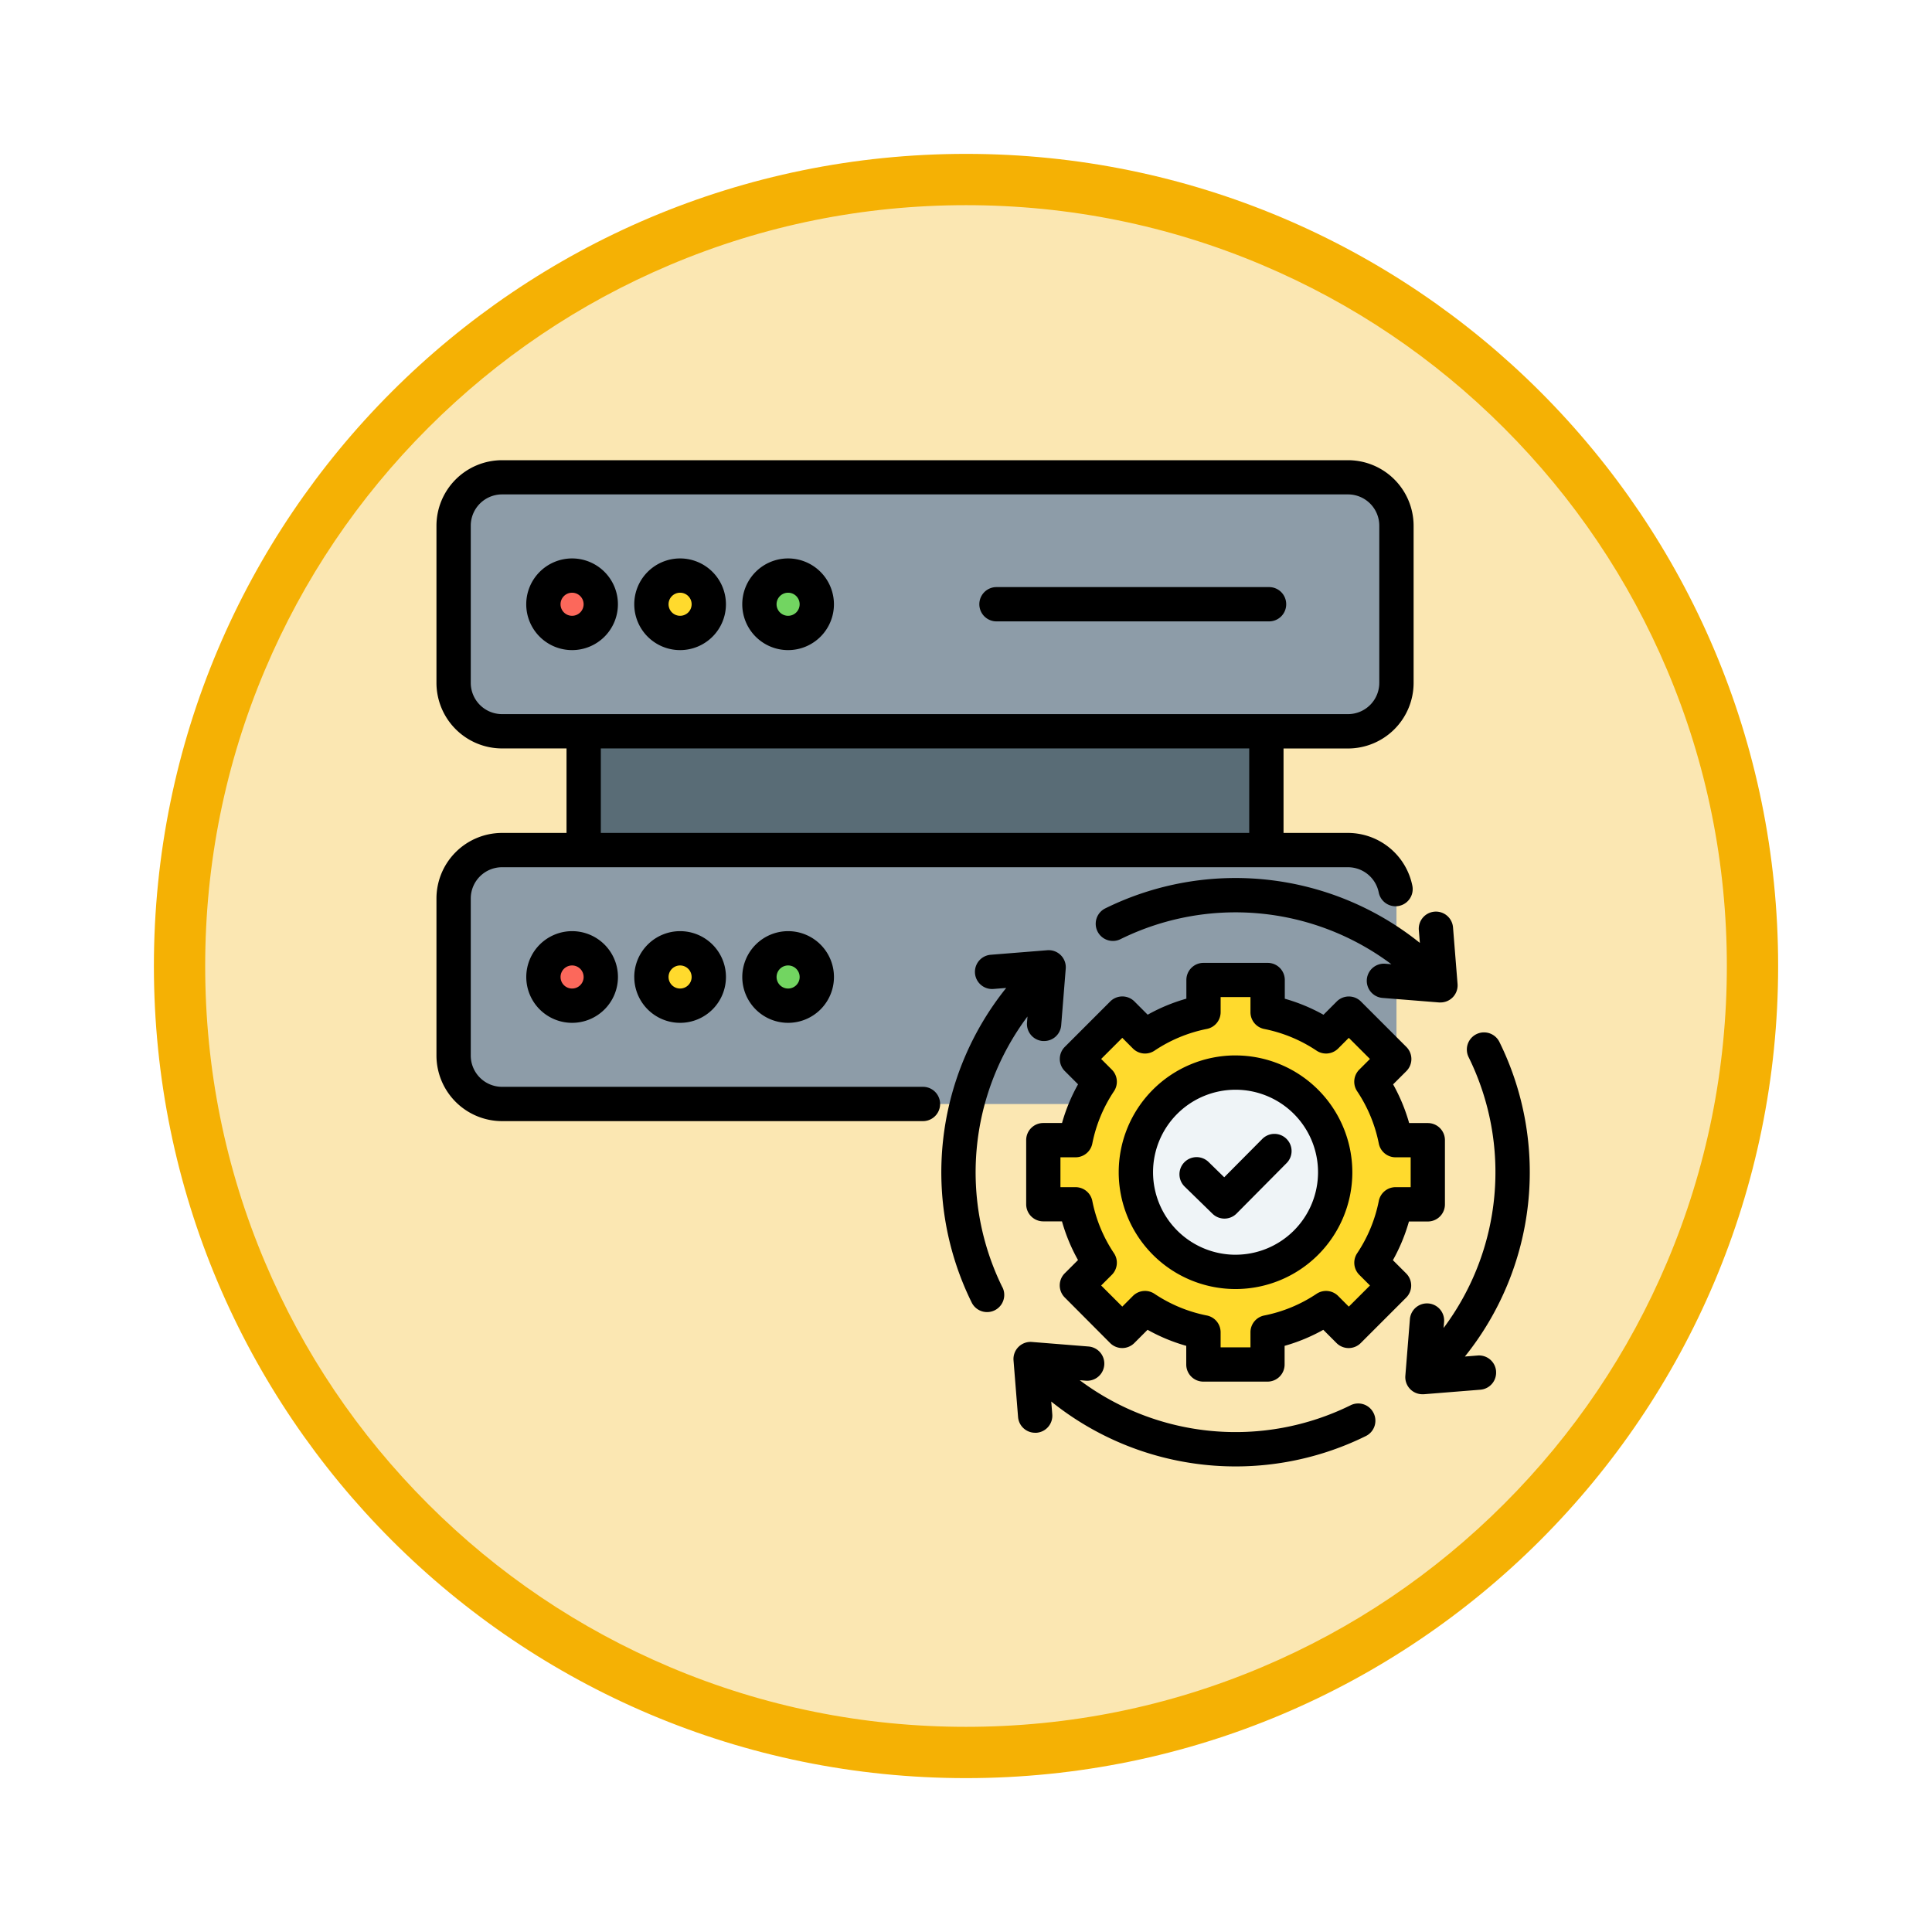 <svg xmlns="http://www.w3.org/2000/svg" xmlns:xlink="http://www.w3.org/1999/xlink" width="113" height="113" viewBox="0 0 113 113">
  <defs>
    <filter id="Trazado_982547" x="0" y="0" width="113" height="113" filterUnits="userSpaceOnUse">
      <feOffset dy="3" input="SourceAlpha"/>
      <feGaussianBlur stdDeviation="3" result="blur"/>
      <feFlood flood-opacity="0.161"/>
      <feComposite operator="in" in2="blur"/>
      <feComposite in="SourceGraphic"/>
    </filter>
  </defs>
  <g id="Grupo_1237046" data-name="Grupo 1237046" transform="translate(-585 -3970.009)">
    <g id="Grupo_1228500" data-name="Grupo 1228500" transform="translate(0 2589)">
      <g id="Grupo_1228119" data-name="Grupo 1228119" transform="translate(0 -4252.189)">
        <g id="Grupo_1227503" data-name="Grupo 1227503" transform="translate(0 2048.198)">
          <g id="Grupo_1225351" data-name="Grupo 1225351" transform="translate(-1 -393.91)">
            <g id="Grupo_1208122" data-name="Grupo 1208122" transform="translate(0 -1922.377)">
              <g id="Grupo_1202433" data-name="Grupo 1202433" transform="translate(-0.56 1255.773)">
                <g id="Grupo_1202054" data-name="Grupo 1202054" transform="translate(0 3240.511)">
                  <g id="Grupo_1177897" data-name="Grupo 1177897" transform="translate(595.561 1411.003)">
                    <g id="Grupo_1172010" data-name="Grupo 1172010" transform="translate(0)">
                      <g id="Grupo_1171046" data-name="Grupo 1171046">
                        <g id="Grupo_1148525" data-name="Grupo 1148525">
                          <g transform="matrix(1, 0, 0, 1, -9, -6)" filter="url(#Trazado_982547)">
                            <g id="Trazado_982547-2" data-name="Trazado 982547" transform="translate(9 6)" fill="#fbe7b2">
                              <path d="M 47.5 93.5 C 41.289 93.5 35.265 92.284 29.595 89.886 C 24.118 87.569 19.198 84.252 14.973 80.027 C 10.748 75.802 7.431 70.882 5.114 65.405 C 2.716 59.735 1.5 53.711 1.5 47.5 C 1.5 41.289 2.716 35.265 5.114 29.595 C 7.431 24.118 10.748 19.198 14.973 14.973 C 19.198 10.748 24.118 7.431 29.595 5.114 C 35.265 2.716 41.289 1.5 47.5 1.5 C 53.711 1.5 59.735 2.716 65.405 5.114 C 70.882 7.431 75.802 10.748 80.027 14.973 C 84.252 19.198 87.569 24.118 89.886 29.595 C 92.284 35.265 93.5 41.289 93.5 47.5 C 93.5 53.711 92.284 59.735 89.886 65.405 C 87.569 70.882 84.252 75.802 80.027 80.027 C 75.802 84.252 70.882 87.569 65.405 89.886 C 59.735 92.284 53.711 93.5 47.5 93.5 Z" stroke="none"/>
                              <path d="M 47.5 3 C 41.491 3 35.664 4.176 30.18 6.496 C 24.881 8.737 20.122 11.946 16.034 16.034 C 11.946 20.122 8.737 24.881 6.496 30.18 C 4.176 35.664 3 41.491 3 47.5 C 3 53.509 4.176 59.336 6.496 64.82 C 8.737 70.119 11.946 74.878 16.034 78.966 C 20.122 83.054 24.881 86.263 30.18 88.504 C 35.664 90.824 41.491 92 47.5 92 C 53.509 92 59.336 90.824 64.82 88.504 C 70.119 86.263 74.878 83.054 78.966 78.966 C 83.054 74.878 86.263 70.119 88.504 64.82 C 90.824 59.336 92 53.509 92 47.5 C 92 41.491 90.824 35.664 88.504 30.18 C 86.263 24.881 83.054 20.122 78.966 16.034 C 74.878 11.946 70.119 8.737 64.82 6.496 C 59.336 4.176 53.509 3 47.5 3 M 47.5 0 C 73.734 0 95 21.266 95 47.5 C 95 73.734 73.734 95 47.5 95 C 21.266 95 0 73.734 0 47.5 C 0 21.266 21.266 0 47.5 0 Z" stroke="none" fill="#f5b104"/>
                            </g>
                          </g>
                        </g>
                      </g>
                    </g>
                  </g>
                </g>
              </g>
            </g>
          </g>
        </g>
      </g>
    </g>
    <g id="sincronizacion-de-datos_1_" data-name="sincronizacion-de-datos (1)" transform="translate(609.528 3975.626)">
      <g id="Grupo_1237045" data-name="Grupo 1237045" transform="translate(2.005 22.302)">
        <g id="Grupo_1237043" data-name="Grupo 1237043" transform="translate(0 0)">
          <path id="Trazado_1238038" data-name="Trazado 1238038" d="M109.616,129.888V115.6l-39.932.6v12.626Z" transform="translate(-62.077 -104.778)" fill="#596c76" fill-rule="evenodd"/>
          <path id="Trazado_1238039" data-name="Trazado 1238039" d="M11.847,51.109H61.328a2.841,2.841,0,0,1,2.832,2.832v9.19a2.841,2.841,0,0,1-2.832,2.832H11.847a2.841,2.841,0,0,1-2.832-2.832v-9.19a2.841,2.841,0,0,1,2.832-2.832Zm0-21.8H61.328a2.841,2.841,0,0,1,2.832,2.832v9.19a2.841,2.841,0,0,1-2.832,2.832H11.847a2.841,2.841,0,0,1-2.832-2.832v-9.19a2.841,2.841,0,0,1,2.832-2.832Z" transform="translate(-9.015 -29.31)" fill="#8d9ca8" fill-rule="evenodd"/>
          <path id="Trazado_1238040" data-name="Trazado 1238040" d="M52.579,96.964A1.678,1.678,0,1,1,50.9,98.641a1.678,1.678,0,0,1,1.678-1.678Zm0-21.8A1.678,1.678,0,1,1,50.9,76.843a1.678,1.678,0,0,1,1.678-1.678Z" transform="translate(-45.649 -69.416)" fill="#fc685b" fill-rule="evenodd"/>
          <path id="Trazado_1238041" data-name="Trazado 1238041" d="M102.964,96.964a1.678,1.678,0,1,1-1.678,1.678,1.678,1.678,0,0,1,1.678-1.678Zm0-21.8a1.678,1.678,0,1,1-1.678,1.678A1.678,1.678,0,0,1,102.964,75.165Z" transform="translate(-89.717 -69.416)" fill="#ffda2d" fill-rule="evenodd"/>
          <path id="Trazado_1238042" data-name="Trazado 1238042" d="M153.35,96.964a1.678,1.678,0,1,1-1.678,1.678,1.678,1.678,0,0,1,1.678-1.678Zm0-21.8a1.678,1.678,0,1,1-1.678,1.678A1.678,1.678,0,0,1,153.35,75.165Z" transform="translate(-133.785 -69.416)" fill="#72d561" fill-rule="evenodd"/>
        </g>
        <g id="Grupo_1237044" data-name="Grupo 1237044" transform="translate(34.489 29.4)">
          <path id="Trazado_1238043" data-name="Trazado 1238043" d="M293.455,263.79h3.753v1.883a9.495,9.495,0,0,1,3.416,1.416l1.332-1.332,2.654,2.654-1.332,1.332a9.493,9.493,0,0,1,1.416,3.416h1.883v3.753h-1.883a9.5,9.5,0,0,1-1.416,3.416l1.332,1.332-2.654,2.654-1.332-1.332a9.5,9.5,0,0,1-3.416,1.416v1.883h-3.753V284.4a9.5,9.5,0,0,1-3.416-1.416l-1.332,1.332-2.654-2.654,1.332-1.332a9.5,9.5,0,0,1-1.416-3.416h-1.883v-3.753h1.883a9.493,9.493,0,0,1,1.416-3.416l-1.332-1.332,2.654-2.654,1.332,1.332a9.493,9.493,0,0,1,3.416-1.416Z" transform="translate(-284.086 -263.79)" fill="#ffda2d" fill-rule="evenodd"/>
          <circle id="Elipse_12796" data-name="Elipse 12796" cx="5.828" cy="5.828" r="5.828" transform="translate(5.417 5.417)" fill="#eff4f7"/>
        </g>
      </g>
      <path id="Trazado_1238044" data-name="Trazado 1238044" d="M50.717,60.994a1,1,0,0,1,.006,1.418L47.8,65.359a1,1,0,0,1-1.413.012l-1.627-1.587a1,1,0,1,1,1.4-1.437l.915.893L49.3,61a1,1,0,0,1,1.418-.006Zm-2.979,6.776a4.825,4.825,0,1,0-4.826-4.825A4.83,4.83,0,0,0,47.739,67.771Zm0-11.657a6.832,6.832,0,1,0,6.83,6.832A6.839,6.839,0,0,0,47.739,56.114Zm8.378,8.513a1,1,0,0,1,.984-.807h.88V62.072H57.1a1,1,0,0,1-.984-.807,8.451,8.451,0,0,0-1.266-3.056,1,1,0,0,1,.125-1.266l.623-.623-1.236-1.235-.622.623a1,1,0,0,1-1.266.125,8.467,8.467,0,0,0-3.056-1.266,1,1,0,0,1-.808-.984V52.7H46.865v.88a1,1,0,0,1-.808.984A8.446,8.446,0,0,0,43,55.833a1,1,0,0,1-1.266-.125l-.621-.623L39.877,56.32l.623.623a1,1,0,0,1,.126,1.266,8.455,8.455,0,0,0-1.266,3.056,1,1,0,0,1-.984.807h-.88v1.747h.88a1,1,0,0,1,.984.806,8.446,8.446,0,0,0,1.266,3.056,1,1,0,0,1-.126,1.266l-.623.623,1.236,1.235.621-.623A1,1,0,0,1,43,70.058a8.456,8.456,0,0,0,3.056,1.266,1,1,0,0,1,.808.984v.88h1.746v-.88a1,1,0,0,1,.808-.984,8.451,8.451,0,0,0,3.056-1.266,1,1,0,0,1,1.266.125l.622.623L55.6,69.57l-.623-.623a1,1,0,0,1-.125-1.266A8.457,8.457,0,0,0,56.116,64.626Zm2.868,1.2a1,1,0,0,0,1-1V61.069a1,1,0,0,0-1-1H57.891a10.445,10.445,0,0,0-.938-2.263l.774-.773a1,1,0,0,0,0-1.418l-2.654-2.654a1,1,0,0,0-1.419,0l-.773.774a10.438,10.438,0,0,0-2.263-.938V51.7a1,1,0,0,0-1-1H45.861a1,1,0,0,0-1,1v1.094a10.415,10.415,0,0,0-2.263.938l-.773-.774a1,1,0,0,0-1.418,0l-2.654,2.654a1,1,0,0,0,0,1.418l.773.773a10.479,10.479,0,0,0-.938,2.263H36.492a1,1,0,0,0-1,1v3.753a1,1,0,0,0,1,1h1.093a10.471,10.471,0,0,0,.938,2.262l-.773.773a1,1,0,0,0,0,1.419L40.4,72.934a1,1,0,0,0,1.418,0l.773-.773a10.446,10.446,0,0,0,2.263.938v1.093a1,1,0,0,0,1,1h3.753a1,1,0,0,0,1-1V73.1a10.446,10.446,0,0,0,2.263-.938l.773.773a1,1,0,0,0,1.418,0l2.654-2.654a1,1,0,0,0,0-1.419l-.774-.773a10.451,10.451,0,0,0,.938-2.262Zm3.99,8.759a1,1,0,0,1-.919,1.08l-3.306.265c-.028,0-.054,0-.08,0a1,1,0,0,1-1-1.083l.266-3.307a1,1,0,0,1,2,.16l-.029.355A15.212,15.212,0,0,0,61.37,56.215a1,1,0,1,1,1.8-.89,17.215,17.215,0,0,1-2.019,18.4l.746-.06a1,1,0,0,1,1.079.919Zm-4.517-25.8a1,1,0,1,1,2-.161l.265,3.307a1,1,0,0,1-1,1.084c-.027,0-.053,0-.08,0l-3.306-.265a1,1,0,1,1,.16-2l.354.028a15.21,15.21,0,0,0-15.842-1.465,1,1,0,0,1-.89-1.8,17.217,17.217,0,0,1,18.4,2.019ZM34.105,69.676a1,1,0,0,1-1.8.89,17.217,17.217,0,0,1,2.019-18.4l-.746.06a1,1,0,1,1-.16-2l3.307-.265a1,1,0,0,1,1.08,1.08l-.265,3.307a1,1,0,0,1-1,.923c-.027,0-.054,0-.081,0a1,1,0,0,1-.919-1.08l.028-.354a15.213,15.213,0,0,0-1.465,15.842Zm21.707,7.356a1,1,0,0,1-.454,1.344,17.217,17.217,0,0,1-18.4-2.019l.06.746a1,1,0,0,1-.92,1.08c-.027,0-.054,0-.081,0a1,1,0,0,1-1-.923l-.265-3.307a1,1,0,0,1,1.08-1.08l3.307.265a1,1,0,1,1-.161,2l-.354-.028a15.211,15.211,0,0,0,15.842,1.465,1,1,0,0,1,1.344.454ZM22.243,51.526a.675.675,0,1,1-.675-.675A.676.676,0,0,1,22.243,51.526Zm-3.356,0a2.681,2.681,0,1,0,2.681-2.681A2.684,2.684,0,0,0,18.887,51.526Zm-2.962,0a.675.675,0,1,1-.675-.675A.675.675,0,0,1,15.924,51.526Zm-3.355,0a2.681,2.681,0,1,0,2.681-2.681A2.684,2.684,0,0,0,12.569,51.526Zm-2.962,0a.675.675,0,1,1-.675-.675A.675.675,0,0,1,9.607,51.526Zm-3.355,0a2.681,2.681,0,1,0,2.681-2.681,2.684,2.684,0,0,0-2.681,2.681ZM21.567,30.4a.675.675,0,1,1,.675-.675A.675.675,0,0,1,21.567,30.4Zm0-3.355a2.681,2.681,0,1,0,2.681,2.681,2.684,2.684,0,0,0-2.681-2.681ZM15.25,30.4a.675.675,0,1,1,.675-.675A.676.676,0,0,1,15.25,30.4Zm0-3.355a2.681,2.681,0,1,0,2.681,2.681,2.684,2.684,0,0,0-2.681-2.681ZM10.613,38.158H48.538V43.1H10.613ZM3.006,34.322a1.831,1.831,0,0,0,1.829,1.829H54.316a1.831,1.831,0,0,0,1.829-1.829V25.133A1.831,1.831,0,0,0,54.316,23.3H4.835a1.831,1.831,0,0,0-1.829,1.829ZM29.455,57.95a1,1,0,0,1,0,2.006H4.835A3.84,3.84,0,0,1,1,56.12V46.931A3.839,3.839,0,0,1,4.835,43.1H8.607V38.158H4.835A3.84,3.84,0,0,1,1,34.322V25.133A3.839,3.839,0,0,1,4.835,21.3H54.316a3.84,3.84,0,0,1,3.836,3.836v9.189a3.84,3.84,0,0,1-3.836,3.836H50.544V43.1h3.772a3.848,3.848,0,0,1,3.763,3.091,1,1,0,1,1-1.967.39,1.837,1.837,0,0,0-1.8-1.475H4.835a1.831,1.831,0,0,0-1.829,1.829V56.12A1.831,1.831,0,0,0,4.835,57.95h24.62ZM50.7,29.727a1,1,0,0,1-1,1H33.755a1,1,0,0,1,0-2.006H49.693A1,1,0,0,1,50.7,29.727ZM8.932,30.4a.675.675,0,1,1,.675-.675A.676.676,0,0,1,8.932,30.4Zm0-3.355a2.681,2.681,0,1,1-2.681,2.681,2.684,2.684,0,0,1,2.681-2.681Z" fill-rule="evenodd"/>
    </g>
  </g>
</svg>

